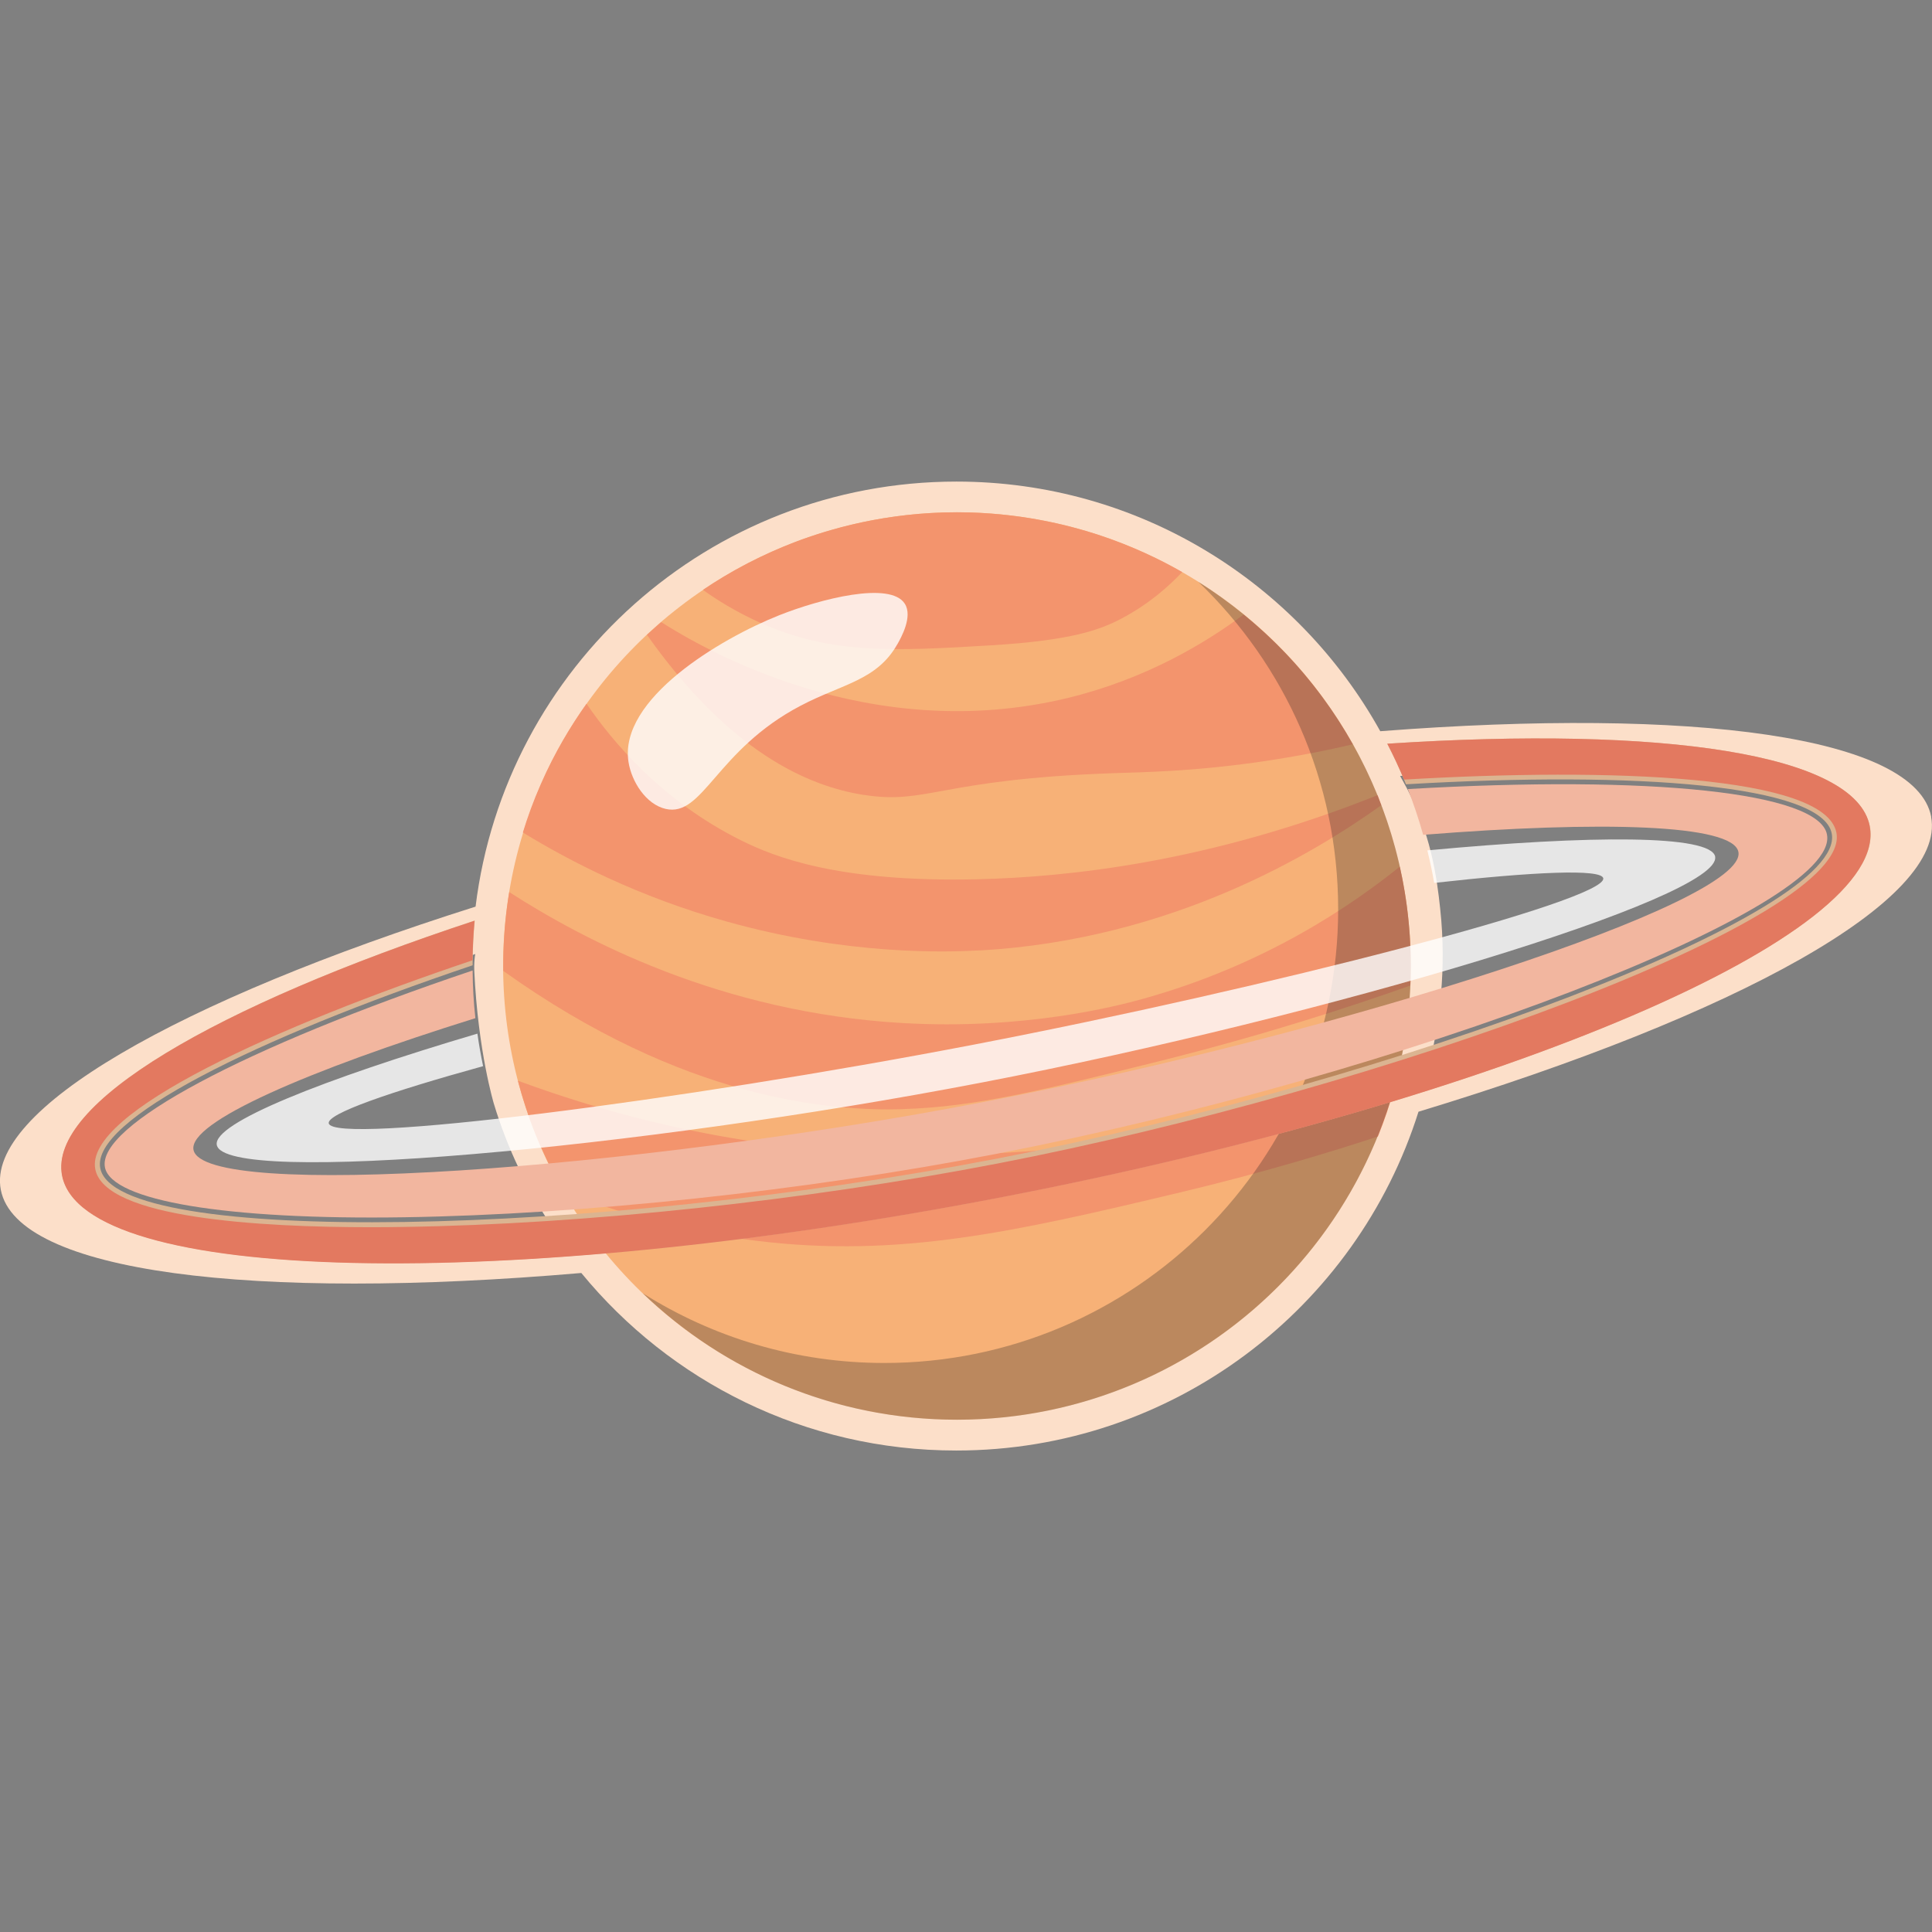 <?xml version="1.0" encoding="UTF-8"?><svg id="a" xmlns="http://www.w3.org/2000/svg" viewBox="0 0 190 190"><rect x="0" y="0" width="190" height="190" fill="#808080" stroke="none"/><defs><style>.b{fill:#f7b177;}.c{fill:#f3946d;}.d{fill:#f2b69f;}.e{fill:#fcdfc9;}.f{fill:#dbb491;}.g{fill:#e37960;}.h{fill:#fff;opacity:.8;}.i{fill:#1d1d1b;opacity:.27;}</style></defs><path class="e" d="M189.92,80.32c-1.53-7.9-23.39-10.79-54.18-8.41-8.13-14.64-23.75-24.55-41.68-24.55-24.34,0-44.4,18.25-47.29,41.8h0C17.57,98.39-1.43,109.15,.08,117.01c1.57,8.15,24.77,10.96,57.09,8.18,8.74,10.66,22.01,17.46,36.87,17.46,21.33,0,39.38-14.01,45.46-33.32,31.3-9.49,51.99-20.82,50.41-29.01ZM38.8,121.11c-1.04,.02-2.15,.03-3.3,.03-7.86,0-26.62-1.64-27.62-5.81-.72-3.02,5.43-8.67,38.86-21.51-.02,.1-.05,.29-.07,.52,0,0-.05,.53-.03,1.09,.37,7.98,1.93,13.12,1.93,13.12,1.32,4.37,3.28,8.46,5.76,12.16-6.11,.46-10,.32-15.53,.4Zm101.88-16.92c.82-3.51,1.62-8.76,.95-14.85-.32-2.94-.87-7.57-3.68-12.57-.11-.19-.2-.35-.26-.46,4.82-.27,42.97-2.12,44.42,5.34,1.5,7.74-37.51,21.25-41.43,22.54Z"/><ellipse class="b" cx="94.11" cy="95" rx="44.63" ry="44.62"/><path class="c" d="M96.41,93.46c-3.32,.19-13.04,.51-24.97-2.84-8.67-2.43-15.41-5.93-20.02-8.75,.45-1.48,1.03-3.09,1.77-4.77,1.39-3.18,3-5.8,4.49-7.89,2.54,3.69,7.33,9.51,15.19,13.43,3.28,1.63,9.54,4.15,23.25,3.83,8.88-.21,22.82-1.66,39.36-8.27,.12,.33,.24,.66,.36,.99-6.56,4.68-20.5,13.2-39.44,14.28Z"/><path class="c" d="M84.95,78.17c6.23,.99,7.35-1.53,24.49-2.13,3.27-.11,7.74-.18,14.04-1.06,4.04-.57,7.34-1.26,9.56-1.78-.79-1.41-1.72-2.89-2.83-4.42-2.63-3.62-5.45-6.34-7.91-8.34-3.83,2.85-9.57,6.29-17.12,8.16-19.78,4.87-36.27-4.96-40.16-7.42l-1.4,1.25c8.11,11.46,15.72,14.86,21.33,15.75Z"/><path class="c" d="M137.04,107.24c-2.66,.66-6.67,1.6-11.59,2.53-13.04,2.45-30.64,5.62-51.43,2.48-5.64-.85-13.67-2.49-23.09-5.97,.43,1.64,1.02,3.49,1.82,5.45,.85,2.08,1.77,3.89,2.66,5.43,5.31,2.1,11.66,3.96,18.95,4.86,14.07,1.73,25.53-.9,41.68-4.75,8.19-1.95,14.87-3.99,19.47-5.5,.3-.74,.59-1.53,.88-2.37,.25-.74,.47-1.46,.65-2.15Z"/><path class="c" d="M78.11,53.33c3.47-1.32,9.02-2.95,15.99-2.95,6.16,0,11.03,1.28,13.84,2.19,3.49,1.14,6.29,2.53,8.32,3.69-1.24,1.32-3.2,3.11-5.97,4.57-2.08,1.1-4.89,2.15-12.77,2.63-9.75,.59-15.79,.88-22.7-2.19-2.51-1.12-4.44-2.36-5.69-3.26,1.27-.86,2.74-1.76,4.4-2.62,1.62-.84,3.16-1.51,4.56-2.05Z"/><path class="h" d="M88.25,63.35c-2.01,3.57-5.39,3.89-9.51,6.05-8.33,4.37-9.59,11-13.28,10.15-1.94-.45-3.35-2.69-3.65-4.61-.98-6.19,9.03-12.13,14.81-14.43,4.05-1.61,10.93-3.38,12.36-1.14,.81,1.26-.37,3.35-.73,3.99Z"/><path class="c" d="M88.8,109.07c7.08-.2,13.81-1.88,25.05-4.67,10.51-2.62,19.03-5.41,24.85-7.48,.08-1.82,.06-3.9-.16-6.19-.2-2.04-.51-3.88-.88-5.5-4.79,3.85-13.3,9.69-25.33,13.02-2.53,.7-11.58,3.05-23.58,2.36-17.87-1.03-31.37-8.18-38.67-12.88-.3,1.82-.51,3.81-.57,5.95-.02,.61-.02,1.21-.02,1.8,17.86,12.77,32.34,13.8,39.31,13.6Z"/><path class="i" d="M117.87,57.24c8.46,8.12,13.73,19.53,13.73,32.18,0,24.64-19.98,44.62-44.63,44.62-8.74,0-16.88-2.52-23.76-6.86,8.02,7.7,18.9,12.44,30.9,12.44,24.65,0,44.63-19.98,44.63-44.62,0-15.91-8.33-29.86-20.86-37.76Z"/><path class="h" d="M168.68,84.25c-.42-2.17-12.22-2.13-28.31-.62,.26,1.06,.49,2.12,.67,3.2,9.81-1.1,16.45-1.4,16.63-.46,.42,2.16-32.94,10.79-61.84,16.35-28.91,5.56-63.09,9.92-63.5,7.75-.18-.93,5.91-3.06,15.18-5.62-.22-1.06-.41-2.12-.56-3.2-15.27,4.52-26.04,8.81-25.63,10.95,.78,4.05,41.27,.4,75.23-6.14,33.95-6.53,72.9-18.17,72.12-22.22Z"/><path class="d" d="M179.67,82.06c-.8-4.12-17.21-5.86-41.22-4.46,.58,1.47,1.08,2.97,1.51,4.5,17.45-1.39,30.47-1.06,31,1.68,.96,4.96-38.97,17.8-74.05,24.56-35.08,6.77-76.92,9.7-77.88,4.74-.52-2.72,11.22-7.8,27.72-12.95-.17-1.54-.26-3.11-.27-4.69-22.54,7.59-36.95,15.27-36.16,19.36,.64,3.29,11.92,5.18,29.44,4.91,17.65-.27,39.38-2.59,58.15-6.22,40.36-7.8,83.15-24.25,81.76-31.42Z"/><path class="f" d="M183.88,81.25c-1.37-7.11-20.36-9.88-47.45-8.11,.67,1.3,1.28,2.63,1.84,3.99,22.88-1.34,40.95,.09,41.87,4.84,1.5,7.77-42.88,24.39-82.14,31.98-39.26,7.59-86.64,8.7-88.14,.93-.91-4.72,15.11-12.7,36.62-19.95,0-1.48,.08-2.95,.21-4.4-25.55,8.42-41.94,17.99-40.57,25.06,2.06,10.64,43.52,11.58,92.61,2.09,49.09-9.49,87.22-25.81,85.16-36.45Z"/><path class="g" d="M183.88,81.25c-1.37-7.11-20.36-9.88-47.45-8.11,.6,1.15,1.15,2.33,1.65,3.53,20.38-1.2,41.43-.43,42.52,5.22,1.64,8.46-44.78,25.25-82.52,32.54-18.82,3.64-40.62,5.97-58.32,6.23-1.02,.02-2.11,.03-3.25,.03-10.97,0-26.2-.88-27.14-5.71-1.08-5.6,17.95-14.1,37.1-20.54,.02-1.31,.08-2.61,.2-3.89-25.55,8.42-41.94,17.99-40.57,25.06,2.06,10.64,43.52,11.58,92.61,2.09,49.09-9.49,87.22-25.81,85.16-36.45Z"/></svg>